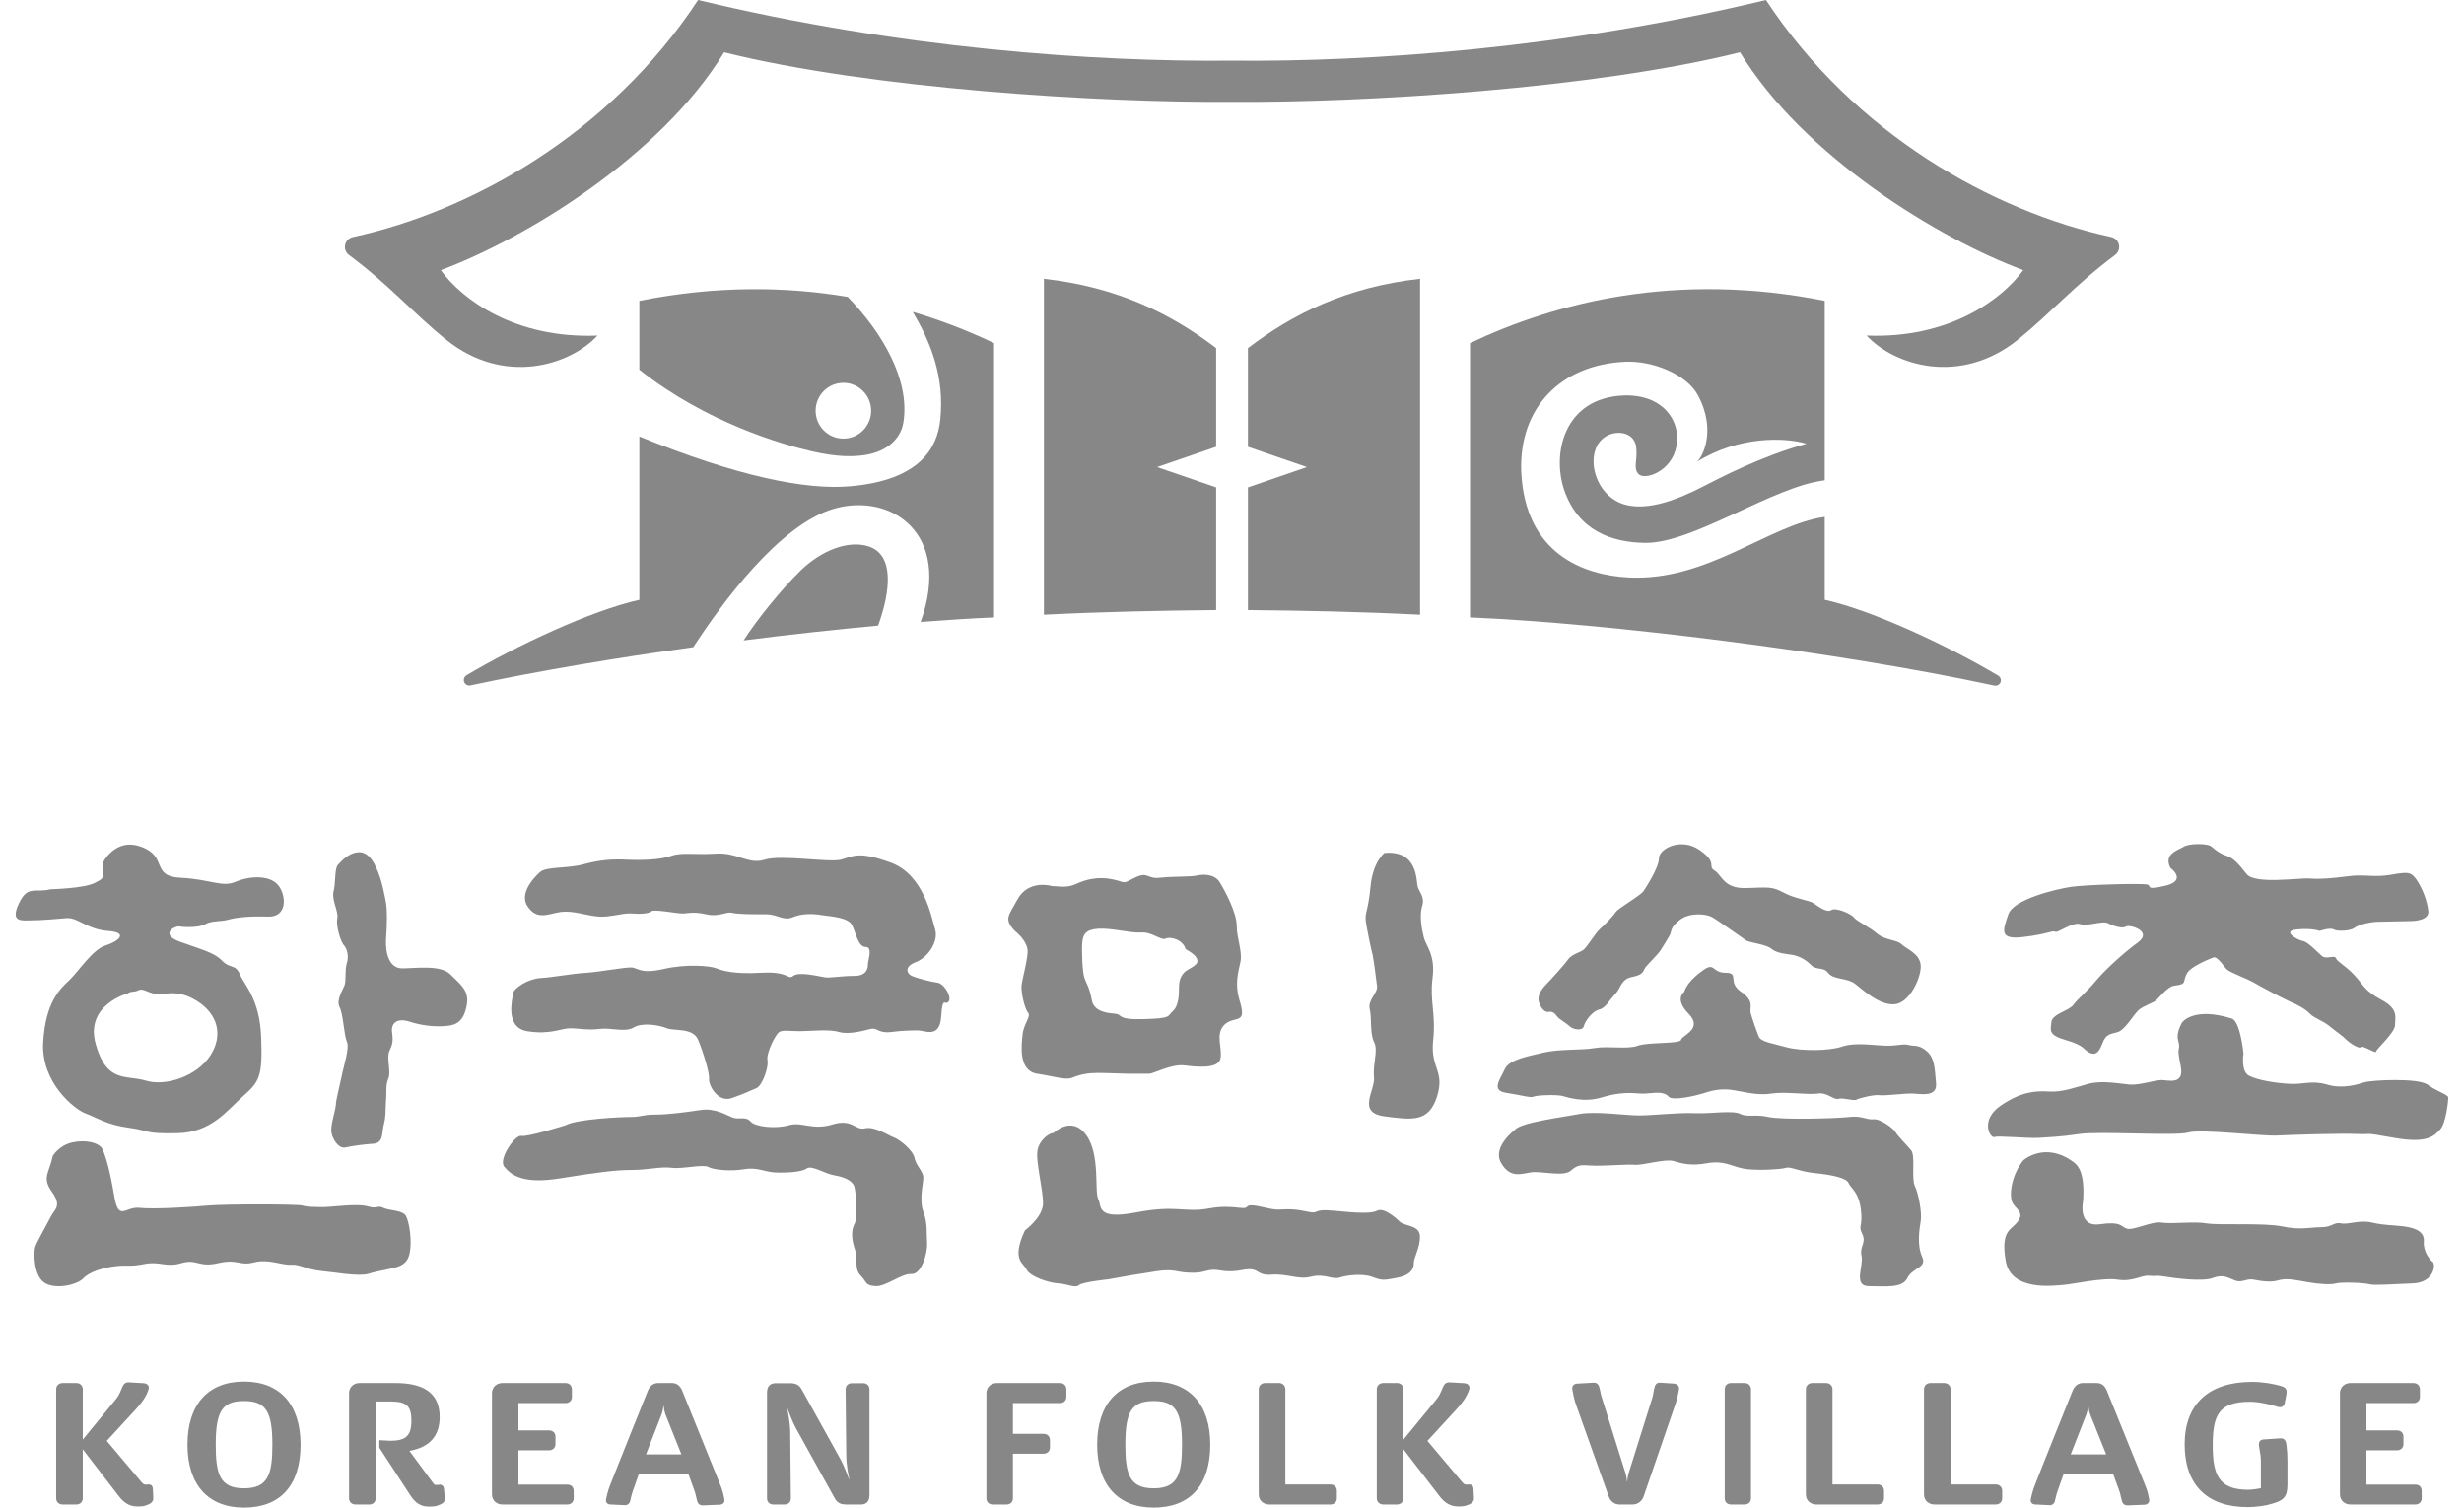 <svg width="152" height="93" viewBox="0 0 152 93" fill="none" xmlns="http://www.w3.org/2000/svg">
<path d="M9.191 91.573H9.187C9.141 91.567 9.109 91.573 9.078 91.576C9.064 91.58 9.055 91.581 9.034 91.581C8.881 91.581 8.866 91.576 8.741 91.442L6.585 88.884L8.403 86.906C8.676 86.606 9.012 86.195 9.166 85.704C9.201 85.585 9.169 85.502 9.135 85.459C9.081 85.38 8.985 85.333 8.863 85.325L7.993 85.274C7.722 85.246 7.63 85.39 7.565 85.524L7.54 85.58C7.343 86.046 7.313 86.117 7.092 86.384L5.106 88.803V85.701C5.106 85.476 4.94 85.314 4.704 85.314H3.869C3.63 85.314 3.464 85.476 3.464 85.701V92.425C3.464 92.65 3.63 92.809 3.869 92.809H4.703C4.94 92.809 5.105 92.65 5.105 92.425V89.403L7.285 92.237C7.557 92.597 7.89 92.931 8.477 92.931C8.845 92.931 8.939 92.893 9.074 92.836L9.099 92.828C9.329 92.751 9.456 92.606 9.456 92.428L9.427 91.82C9.416 91.667 9.321 91.573 9.191 91.573Z" fill="#878787"/>
<path d="M15.049 85.224C12.835 85.224 11.565 86.641 11.565 89.115C11.565 91.582 12.834 93 15.049 93C17.303 93 18.541 91.619 18.541 89.115C18.541 86.641 17.269 85.224 15.049 85.224ZM15.049 91.811C13.564 91.811 13.307 90.942 13.307 89.115C13.307 87.051 13.714 86.425 15.049 86.425C16.391 86.425 16.802 87.051 16.802 89.115C16.802 90.942 16.54 91.811 15.049 91.811Z" fill="#878787"/>
<path d="M27.142 91.58C27.102 91.58 27.07 91.588 27.033 91.596C27.011 91.597 26.988 91.601 26.963 91.601C26.811 91.601 26.796 91.601 26.696 91.455L25.256 89.503C26.509 89.272 27.122 88.583 27.122 87.406C27.122 86 26.224 85.314 24.381 85.314H22.184C21.806 85.314 21.533 85.576 21.533 85.942V92.425C21.533 92.654 21.7 92.809 21.935 92.809H22.78C23.016 92.809 23.174 92.657 23.174 92.425V86.455H24.111C25.082 86.455 25.378 86.733 25.378 87.644C25.378 88.555 25.04 88.877 24.092 88.877L23.401 88.841V89.306L25.312 92.242C25.63 92.734 25.973 92.938 26.459 92.938C26.836 92.938 26.933 92.9 27.07 92.847L27.09 92.835C27.339 92.752 27.469 92.605 27.445 92.436L27.386 91.828C27.375 91.689 27.288 91.599 27.142 91.58Z" fill="#878787"/>
<path d="M34.986 91.58H31.981V89.466H33.861C34.101 89.466 34.266 89.31 34.266 89.082V88.624C34.266 88.394 34.104 88.236 33.861 88.236H31.981V86.552H34.877C35.119 86.552 35.28 86.4 35.28 86.168V85.71C35.28 85.476 35.118 85.314 34.877 85.314H31C30.623 85.314 30.349 85.576 30.349 85.942V92.184C30.349 92.549 30.623 92.809 31 92.809H34.987C35.224 92.809 35.39 92.655 35.39 92.425V91.967C35.389 91.728 35.235 91.58 34.986 91.58Z" fill="#878787"/>
<path d="M42.083 85.787C41.95 85.471 41.741 85.314 41.447 85.314H40.612C40.318 85.314 40.093 85.478 39.966 85.787C39.946 85.837 37.994 90.68 37.629 91.628C37.498 91.958 37.397 92.396 37.387 92.475C37.363 92.593 37.4 92.667 37.431 92.711C37.47 92.755 37.542 92.809 37.676 92.809L38.556 92.85C38.716 92.85 38.834 92.755 38.875 92.588C38.883 92.56 38.897 92.505 38.909 92.442C38.94 92.3 38.989 92.094 39.051 91.936L39.416 90.904H42.458L42.836 91.95C42.884 92.066 42.913 92.201 42.942 92.334C42.964 92.416 42.977 92.497 43.002 92.577C43.053 92.773 43.166 92.863 43.363 92.863H43.365L44.384 92.822C44.489 92.822 44.579 92.782 44.634 92.717C44.681 92.659 44.702 92.585 44.688 92.513C44.648 92.239 44.55 91.872 44.445 91.628L42.083 85.787ZM42.035 89.715H39.851L40.798 87.281C40.874 87.1 40.91 86.864 40.934 86.695C40.952 86.864 40.99 87.1 41.059 87.275L42.035 89.715Z" fill="#878787"/>
<path d="M53.242 85.325H52.558C52.323 85.325 52.164 85.479 52.164 85.709L52.205 89.824C52.212 90.371 52.339 91.013 52.394 91.259H52.38C52.304 91.059 52.048 90.377 51.86 90.039L49.473 85.738C49.282 85.391 49.066 85.325 48.683 85.325H47.858C47.61 85.325 47.316 85.426 47.316 85.901V92.425C47.316 92.658 47.473 92.809 47.709 92.809H48.393C48.63 92.809 48.787 92.658 48.787 92.425L48.747 88.313C48.738 87.768 48.61 87.123 48.561 86.873H48.572C48.648 87.076 48.905 87.756 49.095 88.098L51.479 92.398C51.67 92.749 51.887 92.81 52.269 92.81H53.094C53.344 92.81 53.636 92.712 53.636 92.235V85.71C53.636 85.479 53.479 85.325 53.242 85.325Z" fill="#878787"/>
<path d="M65.381 85.314H61.505C61.127 85.314 60.851 85.576 60.851 85.942V92.425C60.851 92.657 61.009 92.809 61.245 92.809H62.091C62.325 92.809 62.485 92.657 62.485 92.425V89.677H64.365C64.603 89.677 64.77 89.516 64.77 89.293V88.834C64.77 88.603 64.606 88.447 64.365 88.447H62.485V86.551H65.381C65.62 86.551 65.783 86.4 65.783 86.167V85.709C65.784 85.476 65.62 85.314 65.381 85.314Z" fill="#878787"/>
<path d="M71.166 85.224C68.95 85.224 67.682 86.641 67.682 89.115C67.682 91.582 68.951 93 71.166 93C73.418 93 74.659 91.619 74.659 89.115C74.659 86.641 73.385 85.224 71.166 85.224ZM71.166 91.811C69.683 91.811 69.419 90.942 69.419 89.115C69.419 87.051 69.83 86.425 71.166 86.425C72.508 86.425 72.917 87.051 72.917 89.115C72.917 90.942 72.655 91.811 71.166 91.811Z" fill="#878787"/>
<path d="M82.067 91.572H79.29V85.701C79.29 85.476 79.127 85.314 78.888 85.314H78.051C77.817 85.314 77.648 85.476 77.648 85.701V92.184C77.648 92.597 77.977 92.809 78.3 92.809H82.067C82.304 92.809 82.469 92.65 82.469 92.425V91.967C82.469 91.73 82.309 91.572 82.067 91.572Z" fill="#878787"/>
<path d="M90.66 91.573C90.612 91.567 90.581 91.573 90.548 91.576C90.537 91.58 90.523 91.581 90.505 91.581C90.351 91.581 90.332 91.573 90.213 91.442L88.055 88.884L89.873 86.906C90.148 86.606 90.481 86.195 90.637 85.704C90.67 85.581 90.637 85.502 90.602 85.459C90.551 85.38 90.454 85.333 90.331 85.325L89.461 85.274C89.195 85.246 89.101 85.39 89.034 85.524L89.006 85.585C88.818 86.034 88.78 86.117 88.562 86.384L86.576 88.803V85.701C86.576 85.476 86.408 85.314 86.172 85.314H85.338C85.1 85.314 84.931 85.476 84.931 85.701V92.425C84.931 92.65 85.1 92.809 85.338 92.809H86.172C86.408 92.809 86.576 92.65 86.576 92.425V89.403L88.757 92.237C89.015 92.58 89.359 92.931 89.948 92.931C90.315 92.931 90.411 92.893 90.546 92.836L90.571 92.828C90.8 92.751 90.927 92.606 90.927 92.428L90.895 91.82C90.884 91.667 90.79 91.573 90.66 91.573Z" fill="#878787"/>
<path d="M103.264 85.349L102.429 85.295L102.397 85.293C102.156 85.293 102.09 85.452 102.055 85.621C102.03 85.702 102.017 85.792 102.001 85.881C101.982 86.001 101.964 86.126 101.923 86.244L100.473 90.863C100.42 91.039 100.388 91.259 100.37 91.426C100.357 91.259 100.33 91.039 100.269 90.863L98.817 86.229C98.769 86.097 98.743 85.966 98.719 85.842C98.704 85.76 98.69 85.691 98.671 85.617C98.627 85.462 98.56 85.293 98.326 85.293L97.3 85.35C97.188 85.352 97.099 85.394 97.043 85.465C97.01 85.509 96.97 85.594 96.995 85.714C97.018 85.848 97.099 86.297 97.196 86.576L99.243 92.322C99.35 92.625 99.607 92.81 99.91 92.81H100.701C101.015 92.81 101.284 92.618 101.389 92.322L103.367 86.576C103.476 86.268 103.533 85.923 103.566 85.743L103.573 85.714C103.593 85.601 103.558 85.525 103.524 85.48C103.474 85.407 103.383 85.358 103.264 85.349Z" fill="#878787"/>
<path d="M107.612 85.314H106.789C106.553 85.314 106.395 85.47 106.395 85.701V92.425C106.395 92.657 106.553 92.809 106.789 92.809H107.612C107.851 92.809 108.016 92.654 108.016 92.425V85.701C108.016 85.476 107.85 85.314 107.612 85.314Z" fill="#878787"/>
<path d="M115.82 91.572H113.043V85.701C113.043 85.476 112.876 85.314 112.64 85.314H111.805C111.568 85.314 111.402 85.476 111.402 85.701V92.184C111.402 92.597 111.728 92.809 112.052 92.809H115.821C116.057 92.809 116.223 92.65 116.223 92.425V91.967C116.222 91.735 116.056 91.572 115.82 91.572Z" fill="#878787"/>
<path d="M123.105 91.572H120.329V85.701C120.329 85.476 120.163 85.314 119.926 85.314H119.092C118.854 85.314 118.688 85.476 118.688 85.701V92.184C118.688 92.597 119.014 92.809 119.341 92.809H123.105C123.344 92.809 123.511 92.65 123.511 92.425V91.967C123.511 91.73 123.346 91.572 123.105 91.572Z" fill="#878787"/>
<path d="M129.968 85.787C129.842 85.471 129.633 85.314 129.336 85.314H128.504C128.207 85.314 127.984 85.478 127.857 85.787C127.837 85.837 125.884 90.68 125.522 91.628C125.391 91.96 125.287 92.396 125.278 92.475C125.254 92.593 125.291 92.667 125.324 92.711C125.362 92.755 125.43 92.809 125.566 92.809L126.446 92.85C126.608 92.85 126.724 92.755 126.764 92.588C126.773 92.56 126.786 92.502 126.8 92.436C126.836 92.291 126.881 92.094 126.943 91.936L127.309 90.905H130.35L130.728 91.951C130.776 92.066 130.805 92.201 130.832 92.33C130.853 92.417 130.872 92.498 130.894 92.578C130.946 92.774 131.058 92.864 131.255 92.864L132.277 92.823C132.378 92.823 132.47 92.782 132.526 92.718C132.574 92.66 132.595 92.586 132.582 92.514C132.541 92.24 132.443 91.873 132.336 91.628L129.968 85.787ZM129.925 89.715H127.74L128.69 87.281C128.764 87.1 128.803 86.867 128.821 86.696C128.842 86.867 128.879 87.1 128.948 87.275L129.925 89.715Z" fill="#878787"/>
<path d="M140.699 88.727C140.684 88.727 140.668 88.727 140.653 88.727L139.611 88.798C139.506 88.811 139.428 88.854 139.385 88.934C139.348 88.999 139.337 89.082 139.352 89.197C139.365 89.292 139.381 89.376 139.395 89.455C139.436 89.68 139.469 89.855 139.469 90.181V91.804C139.32 91.832 138.959 91.9 138.66 91.9C136.844 91.891 136.5 90.931 136.5 89.16C136.5 87.342 136.841 86.47 138.788 86.47C139.348 86.47 140.02 86.629 140.46 86.768C140.527 86.792 140.589 86.805 140.647 86.805C140.74 86.805 140.901 86.768 140.948 86.523L141.041 86.033C141.077 85.82 141.087 85.637 140.793 85.526C140.287 85.358 139.54 85.243 138.937 85.243C136.25 85.243 134.768 86.613 134.768 89.094C134.768 91.595 136.147 92.969 138.648 92.969C139.185 92.969 139.772 92.888 140.182 92.754C140.869 92.558 141.11 92.345 141.11 91.566V90.139C141.11 89.731 141.091 89.514 141.049 89.146C141.026 88.982 140.992 88.727 140.699 88.727Z" fill="#878787"/>
<path d="M148.986 91.58H145.981V89.466H147.863C148.098 89.466 148.265 89.31 148.265 89.082V88.624C148.265 88.394 148.107 88.236 147.863 88.236H145.981V86.552H148.875C149.117 86.552 149.281 86.4 149.281 86.168V85.71C149.281 85.476 149.118 85.314 148.875 85.314H145.001C144.623 85.314 144.348 85.576 144.348 85.942V92.184C144.348 92.549 144.624 92.809 145.001 92.809H148.986C149.225 92.809 149.39 92.655 149.39 92.425V91.967C149.39 91.728 149.235 91.58 148.986 91.58Z" fill="#878787"/>
<path d="M28.789 62.027C28.61 62.973 28.193 63.252 27.47 63.294C26.735 63.353 25.964 63.252 25.238 63.015C24.501 62.786 24.14 63.108 24.18 63.617C24.239 64.139 24.262 64.325 24.039 64.791C23.81 65.257 24.14 66.055 23.961 66.521C23.769 66.983 23.87 67.268 23.81 67.926C23.769 68.588 23.81 68.818 23.686 69.331C23.541 69.845 23.686 70.499 23.048 70.552C22.402 70.595 21.72 70.691 21.312 70.784C20.899 70.875 20.53 70.305 20.452 69.891C20.352 69.473 20.716 68.436 20.716 68.163C20.716 67.876 20.994 66.806 21.088 66.341C21.169 65.867 21.581 64.647 21.401 64.269C21.227 63.892 21.169 62.54 20.948 62.119C20.716 61.693 21.169 61.035 21.263 60.756C21.357 60.473 21.263 59.819 21.4 59.404C21.535 58.971 21.4 58.505 21.226 58.324C21.034 58.136 20.716 57.155 20.805 56.673C20.899 56.215 20.452 55.554 20.574 54.997C20.716 54.426 20.632 53.773 20.805 53.399C20.805 53.399 21.226 52.883 21.628 52.705C22.038 52.506 22.581 52.419 23.049 53.21C23.498 54.011 23.639 54.855 23.771 55.467C23.912 56.067 23.872 57.105 23.812 57.952C23.771 58.792 24.002 59.735 24.814 59.735C25.637 59.735 27.188 59.498 27.784 60.108C28.381 60.719 28.975 61.086 28.789 62.027ZM23.639 74.506C23.27 74.322 23.315 74.606 22.68 74.415C22.038 74.227 20.486 74.459 19.993 74.459C19.48 74.459 18.941 74.459 18.666 74.369C18.4 74.272 13.747 74.272 12.783 74.369C11.829 74.459 9.461 74.607 8.591 74.507C7.722 74.416 7.314 75.398 7.041 73.752C6.767 72.114 6.533 71.411 6.354 70.95C6.169 70.475 5.271 70.285 4.45 70.475C3.623 70.66 3.252 71.313 3.252 71.313C3.027 72.391 2.571 72.629 3.204 73.523C3.845 74.416 3.349 74.607 3.123 75.068C2.898 75.533 2.254 76.623 2.166 76.941C2.076 77.276 2.076 78.63 2.699 79.099C3.349 79.575 4.71 79.284 5.126 78.871C5.532 78.441 6.354 78.206 7.131 78.108C7.905 78.017 7.952 78.161 8.911 77.974C9.864 77.784 10.232 78.206 11.184 77.92C12.151 77.637 12.239 78.206 13.463 77.92C14.704 77.637 14.744 78.108 15.662 77.875C16.568 77.637 17.393 78.059 17.941 78.017C18.483 77.974 18.893 78.303 19.763 78.397C20.634 78.478 22.123 78.76 22.72 78.58C23.315 78.397 23.543 78.397 24.319 78.207C25.095 78.018 25.272 77.605 25.318 76.941C25.375 76.286 25.238 75.397 25.049 75.019C24.864 74.64 24.002 74.689 23.639 74.506ZM57.82 60.617C57.419 60.565 56.327 60.288 56.14 60.14C55.961 60.006 55.777 59.626 56.501 59.347C57.237 59.066 57.91 58.088 57.687 57.339C57.459 56.586 57.01 53.968 54.95 53.211C52.904 52.471 52.627 52.835 51.856 53.034C51.081 53.211 48.163 52.707 47.161 53.034C46.16 53.349 45.474 52.567 44.16 52.659C42.832 52.74 42.059 52.566 41.415 52.794C40.773 53.034 39.639 53.071 38.73 53.034C37.807 52.984 37.041 53.034 36.033 53.307C35.031 53.585 33.758 53.45 33.34 53.774C33.34 53.774 31.936 54.944 32.525 55.88C33.123 56.822 33.851 56.35 34.622 56.253C35.398 56.166 36.216 56.495 36.951 56.543C37.678 56.585 38.407 56.309 38.956 56.35C39.501 56.4 40.053 56.35 40.188 56.216C40.314 56.069 41.736 56.35 42.1 56.35C42.462 56.35 42.731 56.216 43.559 56.4C44.383 56.585 44.786 56.216 45.157 56.309C45.525 56.4 46.522 56.4 47.255 56.4C47.981 56.4 48.34 56.822 48.891 56.585C49.434 56.35 50.119 56.35 50.716 56.454C51.309 56.543 52.353 56.585 52.58 57.105C52.818 57.616 52.946 58.414 53.405 58.414C53.855 58.414 53.542 59.255 53.542 59.443C53.542 59.626 53.542 60.199 52.714 60.199C51.898 60.199 51.26 60.333 50.896 60.288C50.534 60.238 49.299 59.911 48.935 60.199C48.571 60.473 48.717 59.91 46.969 60.006C45.248 60.11 44.515 59.865 44.159 59.722C43.788 59.587 42.372 59.443 40.919 59.778C39.453 60.11 39.362 59.679 38.913 59.679C38.454 59.679 36.95 59.957 36.179 60.006C35.398 60.046 34.118 60.288 33.34 60.333C32.571 60.382 31.704 60.945 31.653 61.275C31.618 61.593 31.118 63.381 32.524 63.613C33.939 63.84 34.621 63.432 35.161 63.432C35.725 63.432 36.258 63.567 36.994 63.469C37.729 63.381 38.547 63.704 39.092 63.381C39.639 63.054 40.684 63.239 41.137 63.431C41.6 63.612 42.731 63.381 43.059 64.129C43.377 64.881 43.789 66.237 43.74 66.566C43.696 66.888 44.242 68.013 45.109 67.748C45.977 67.454 46.297 67.266 46.658 67.128C47.026 66.981 47.432 65.816 47.344 65.399C47.255 64.973 47.842 63.797 48.069 63.663C48.296 63.52 48.717 63.611 49.35 63.611C49.985 63.611 51.123 63.468 51.767 63.663C52.399 63.839 53.316 63.565 53.721 63.468C54.13 63.379 54.181 63.755 54.95 63.663C55.728 63.565 56.231 63.565 56.645 63.565C57.047 63.565 57.965 64.082 58.059 62.724C58.146 61.364 58.289 62.068 58.517 61.784C58.738 61.51 58.241 60.66 57.82 60.617ZM56.959 72.642C56.959 72.266 56.501 71.894 56.413 71.428C56.326 70.96 55.504 70.293 55.132 70.16C54.774 70.027 53.949 69.458 53.35 69.606C52.759 69.745 52.58 68.991 51.35 69.365C50.118 69.745 49.488 69.177 48.665 69.411C47.842 69.648 46.574 69.51 46.296 69.177C46.02 68.848 45.571 69.081 45.196 68.94C44.83 68.802 44.108 68.324 43.19 68.477C42.288 68.615 41.188 68.756 40.422 68.756C39.639 68.756 39.55 68.903 38.914 68.903C38.269 68.903 35.58 69.033 34.89 69.411C34.89 69.411 32.525 70.159 32.157 70.069C31.798 69.975 30.699 71.516 31.12 71.987C31.517 72.454 32.21 73.068 34.526 72.692C36.856 72.32 37.955 72.173 38.956 72.173C39.956 72.173 40.774 71.948 41.416 72.037C42.06 72.128 43.377 71.803 43.697 71.987C44.009 72.173 45.11 72.265 45.887 72.129C46.658 71.987 47.11 72.266 47.746 72.321C48.39 72.358 49.435 72.321 49.763 72.08C50.077 71.856 50.897 72.414 51.482 72.505C52.081 72.604 52.627 72.834 52.715 73.254C52.819 73.666 52.904 75.176 52.715 75.492C52.537 75.826 52.496 76.344 52.715 76.996C52.946 77.649 52.675 78.262 53.082 78.673C53.497 79.105 53.351 79.289 53.999 79.338C54.645 79.385 55.636 78.537 56.231 78.59C56.821 78.63 57.238 77.319 57.189 76.665C57.145 76.013 57.238 75.492 56.96 74.752C56.687 73.996 56.959 73.018 56.959 72.642ZM88.404 64.228C88.593 62.54 88.188 61.786 88.371 60.333C88.559 58.886 87.962 58.368 87.826 57.801C87.688 57.24 87.557 56.462 87.73 55.893C87.913 55.332 87.556 55.055 87.449 54.676C87.366 54.296 87.449 52.428 85.401 52.618C85.401 52.618 84.679 53.176 84.541 54.719C84.395 56.276 84.174 56.276 84.26 56.88C84.358 57.494 84.58 58.548 84.679 58.921C84.757 59.303 84.896 60.433 84.948 60.843C84.989 61.273 84.358 61.69 84.497 62.253C84.634 62.821 84.497 63.756 84.757 64.267C85.039 64.789 84.679 65.584 84.757 66.421C84.86 67.266 83.662 68.628 85.401 68.862C87.132 69.092 88.141 69.235 88.648 67.64C89.142 66.055 88.236 65.908 88.404 64.228ZM86.344 75.357C86.013 75.027 85.319 74.486 84.96 74.684C84.598 74.867 83.768 74.834 82.307 74.689C80.841 74.539 81.514 74.939 80.58 74.729C79.433 74.475 79.07 74.684 78.526 74.59C77.97 74.506 77.102 74.208 76.933 74.438C76.748 74.684 76.053 74.271 74.559 74.548C73.055 74.821 72.59 74.31 70.099 74.788C67.599 75.267 67.981 74.423 67.745 73.958C67.505 73.493 67.887 71.183 66.988 69.995C66.091 68.781 64.976 69.901 64.976 69.901C64.795 69.852 64.121 70.29 64.004 70.95C63.87 71.609 64.361 73.419 64.342 74.268C64.306 75.112 63.227 75.898 63.227 75.898C62.364 77.742 63.151 77.905 63.33 78.316C63.52 78.734 64.674 79.133 65.273 79.169C65.859 79.201 66.324 79.481 66.551 79.28C66.775 79.08 68.369 78.919 68.369 78.919C69.267 78.748 70.269 78.581 71.357 78.416C72.447 78.254 72.548 78.483 73.37 78.509C74.189 78.539 74.23 78.398 74.735 78.335C75.235 78.281 75.567 78.556 76.658 78.339C77.741 78.131 77.432 78.704 78.437 78.631C79.43 78.556 80.08 78.966 80.899 78.75C81.713 78.552 82.182 78.954 82.637 78.81C83.088 78.66 84.048 78.551 84.639 78.763C85.244 78.992 85.322 78.992 86.186 78.822C87.05 78.664 87.228 78.231 87.217 77.908C87.209 77.578 87.609 76.959 87.595 76.266C87.578 75.559 86.671 75.664 86.344 75.357ZM95.506 62.421C95.784 62.368 95.917 62.517 96.06 62.706C96.197 62.886 96.647 63.13 96.83 63.308C97 63.493 97.607 63.63 97.702 63.308C97.784 62.973 98.236 62.368 98.652 62.276C99.067 62.177 99.299 61.665 99.66 61.297C100.017 60.914 99.98 60.401 100.705 60.26C101.427 60.121 101.332 59.895 101.523 59.65C101.71 59.414 102.253 58.9 102.436 58.624C102.62 58.337 102.933 57.831 103.025 57.645C103.12 57.447 103.025 57.216 103.627 56.745C104.213 56.279 105.222 56.371 105.582 56.556C105.941 56.745 107.5 57.876 107.719 58.015C107.942 58.154 108.944 58.248 109.28 58.529C109.594 58.804 110.235 58.853 110.549 58.9C110.877 58.953 111.33 59.134 111.7 59.511C112.062 59.895 112.468 59.602 112.784 60.026C113.111 60.444 113.932 60.304 114.43 60.685C114.928 61.061 115.891 62 116.848 61.953C117.793 61.901 118.526 60.303 118.486 59.563C118.439 58.803 117.571 58.529 117.302 58.247C117.02 57.962 116.296 58.014 115.793 57.589C115.294 57.164 114.567 56.842 114.377 56.61C114.206 56.37 113.24 55.952 112.967 56.139C112.697 56.328 112.148 55.905 111.877 55.717C111.601 55.532 110.689 55.434 110.006 55.051C109.315 54.691 109.136 54.732 107.718 54.782C106.319 54.827 106.225 53.978 105.769 53.702C105.305 53.422 105.989 53.235 104.854 52.441C103.708 51.633 102.338 52.348 102.338 52.95C102.338 53.559 101.389 54.966 101.389 54.966C101.202 55.253 99.793 56.038 99.659 56.279C99.516 56.51 98.92 57.124 98.696 57.308C98.471 57.493 97.917 58.384 97.7 58.577C97.469 58.764 96.969 58.852 96.727 59.189C96.51 59.509 95.693 60.4 95.374 60.732C95.056 61.06 94.871 61.382 94.91 61.71C94.965 62.044 95.241 62.464 95.506 62.421ZM117.748 64.464C117.432 64.367 117.118 64.508 116.429 64.508C115.757 64.508 114.473 64.274 113.649 64.557C112.835 64.839 111.093 64.839 110.234 64.609C109.363 64.368 108.641 64.274 108.501 63.955C108.363 63.624 108.086 62.825 107.995 62.492C107.906 62.158 108.275 61.785 107.4 61.181C106.535 60.578 107.324 60.007 106.45 60.007C105.583 60.007 105.806 59.309 105.035 59.871C104.258 60.427 103.98 60.901 103.9 61.182C103.9 61.182 103.257 61.607 104.167 62.536C105.082 63.479 103.765 63.858 103.707 64.135C103.669 64.411 101.661 64.274 101.033 64.508C100.39 64.745 99.202 64.508 98.375 64.651C97.558 64.796 96.234 64.696 95.239 64.926C94.238 65.166 93.087 65.354 92.82 65.966C92.55 66.575 91.954 67.274 92.916 67.413C93.866 67.559 94.414 67.737 94.597 67.65C94.784 67.559 96.006 67.51 96.377 67.606C96.73 67.7 97.704 68.028 98.794 67.7C99.885 67.364 100.61 67.413 101.167 67.457C101.712 67.51 102.574 67.219 102.935 67.65C103.183 67.941 104.716 67.559 105.036 67.457C105.349 67.364 105.908 67.139 106.719 67.219C107.541 67.325 108.364 67.607 109.281 67.457C110.182 67.324 111.601 67.559 112.15 67.457C112.699 67.364 113.147 67.886 113.425 67.781C113.707 67.7 114.34 67.931 114.52 67.833C114.7 67.738 115.615 67.51 115.929 67.559C116.251 67.607 117.347 67.457 117.894 67.457C118.44 67.457 119.536 67.737 119.429 66.799C119.346 65.868 119.346 65.267 118.851 64.839C118.345 64.411 118.073 64.557 117.748 64.464ZM118.486 75.325C118.572 74.806 118.345 73.622 118.124 73.159C117.897 72.704 118.169 71.29 117.897 70.961C117.621 70.629 117.019 70.016 116.927 69.834C116.847 69.653 116.019 68.998 115.563 69.046C115.118 69.087 114.876 68.809 114.06 68.904C113.241 68.998 109.909 69.087 109.095 68.904C108.275 68.713 107.813 68.942 107.353 68.713C106.904 68.476 105.486 68.713 104.536 68.669C103.582 68.62 101.939 68.808 101.111 68.808C100.292 68.808 98.416 68.537 97.469 68.713C96.492 68.904 93.824 69.23 93.458 69.689C93.458 69.689 92.051 70.731 92.588 71.716C93.139 72.703 93.824 72.414 94.462 72.315C95.102 72.233 96.422 72.598 96.876 72.233C97.324 71.853 97.471 71.853 98.158 71.9C98.826 71.948 100.393 71.806 100.844 71.853C101.295 71.9 102.715 71.476 103.217 71.616C103.71 71.755 104.258 71.948 105.306 71.755C106.356 71.569 106.813 71.948 107.54 72.087C108.275 72.233 109.909 72.136 110.182 72.037C110.455 71.948 111.012 72.276 111.957 72.365C112.924 72.462 113.877 72.648 114.027 72.963C114.162 73.309 114.656 73.492 114.794 74.617C114.928 75.742 114.608 75.548 114.876 76.114C115.156 76.675 114.699 76.863 114.834 77.469C114.977 78.082 114.285 79.341 115.295 79.341C116.296 79.341 117.349 79.487 117.664 78.837C117.988 78.185 118.895 78.219 118.572 77.526C118.25 76.827 118.4 75.832 118.486 75.325ZM124.811 57.802C126.367 57.617 126.59 57.38 126.782 57.475C126.957 57.574 127.815 56.859 128.33 57.006C128.825 57.156 129.693 56.769 130.053 56.956C130.412 57.156 130.976 57.29 131.143 57.156C131.339 57.006 132.837 57.43 131.881 58.137C130.922 58.837 129.78 59.911 129.276 60.52C128.78 61.128 128.194 61.593 127.909 61.977C127.641 62.358 126.589 62.541 126.545 63.055C126.503 63.569 126.325 63.841 127.463 64.168C128.608 64.504 128.505 64.739 128.875 64.926C129.238 65.113 129.464 64.974 129.693 64.363C129.918 63.757 130.197 63.799 130.644 63.665C131.103 63.522 131.65 62.54 131.931 62.305C132.197 62.069 132.782 61.876 132.973 61.738C133.158 61.592 133.713 60.844 134.124 60.804C134.985 60.707 134.589 60.563 134.938 60.006C135.157 59.626 136.264 59.164 136.533 59.065C136.8 58.972 137.172 59.626 137.393 59.819C137.626 60.006 138.618 60.381 138.948 60.563C139.265 60.755 140.821 61.591 141.264 61.785C141.735 61.976 142.231 62.254 142.497 62.538C142.771 62.821 143.233 62.925 143.685 63.286C144.141 63.663 144.505 63.89 144.731 64.128C144.971 64.361 145.561 64.736 145.648 64.594C145.737 64.46 146.566 65.011 146.566 64.88C146.566 64.736 147.745 63.703 147.745 63.238C147.745 62.763 147.979 62.253 146.932 61.69C145.873 61.126 145.832 60.803 145.276 60.198C144.731 59.586 144.182 59.344 144.103 59.11C144.003 58.884 143.498 59.207 143.233 58.971C142.961 58.741 142.362 58.087 142.049 58.044C141.735 57.993 140.723 57.428 141.678 57.337C142.633 57.238 143.093 57.428 143.093 57.428C143.093 57.428 143.727 57.199 143.966 57.337C144.182 57.472 145.012 57.428 145.239 57.238C145.472 57.054 146.198 56.857 146.791 56.857C147.385 56.857 148.244 56.82 148.615 56.82C148.977 56.82 149.893 56.767 149.794 56.163C149.715 55.553 149.477 54.904 149.118 54.334C148.743 53.771 148.568 53.771 147.474 53.965C146.378 54.145 145.873 53.912 144.829 54.056C143.787 54.191 143.093 54.243 142.463 54.191C141.819 54.145 139.088 54.57 138.584 53.912C138.075 53.254 137.754 52.923 137.352 52.791C136.949 52.657 136.71 52.469 136.433 52.231C136.164 51.989 134.985 52.039 134.71 52.231C134.429 52.418 133.431 52.657 133.888 53.535C133.888 53.535 134.938 54.292 133.618 54.628C132.296 54.941 132.75 54.657 132.477 54.57C132.198 54.477 128.64 54.57 127.73 54.712C126.815 54.855 124.225 55.467 123.892 56.398C123.578 57.338 123.261 57.995 124.811 57.802ZM149.743 66.905C149.16 66.488 146.326 66.626 145.872 66.761C145.419 66.905 144.505 67.189 143.556 66.905C142.588 66.626 142.131 66.905 141.264 66.859C140.402 66.821 139.223 66.626 138.717 66.347C138.224 66.064 138.396 64.991 138.396 64.991C138.396 64.991 138.209 63.003 137.671 62.832C135.296 62.088 134.61 63.072 134.61 63.072C134.123 63.955 134.428 64.189 134.428 64.519C134.428 64.849 134.289 64.61 134.526 65.779C134.756 66.956 133.751 66.626 133.342 66.626C132.923 66.626 131.969 66.956 131.377 66.905C130.79 66.859 129.692 66.626 128.825 66.859C127.961 67.095 127.238 67.379 126.408 67.334C125.581 67.281 124.679 67.334 123.4 68.216C122.126 69.11 122.768 70.234 123.036 70.139C123.306 70.049 125.141 70.233 125.777 70.19C126.408 70.139 127.046 70.139 128.271 69.953C129.507 69.766 134.207 70.089 134.984 69.862C135.755 69.628 139.484 70.09 140.447 70.05C141.411 69.999 144.376 69.908 145.418 69.953C146.473 69.999 145.604 69.823 147.698 70.19C149.791 70.565 150.164 70.05 150.531 69.672C150.89 69.303 151.032 67.894 151.032 67.707C151.034 67.525 150.337 67.334 149.743 66.905ZM149.522 76.59C149.575 75.99 149.025 75.751 148.294 75.654C147.567 75.559 147.109 75.598 146.326 75.418C145.561 75.233 144.874 75.559 144.412 75.466C143.967 75.373 143.872 75.704 143.19 75.704C142.498 75.704 141.909 75.897 140.772 75.654C139.636 75.418 136.889 75.598 136.123 75.466C135.345 75.328 133.979 75.523 133.344 75.418C132.706 75.328 131.608 75.928 131.198 75.793C130.792 75.654 130.883 75.328 129.509 75.523C128.14 75.704 128.507 74.056 128.507 74.056C128.507 73.781 128.667 72.258 127.963 71.726C126.18 70.356 124.812 71.578 124.812 71.578C124.041 72.559 123.95 73.737 124.129 74.157C124.319 74.579 124.899 74.766 124.492 75.329C124.093 75.898 123.402 75.84 123.726 77.767C124.041 79.681 126.685 79.305 127.28 79.264C127.871 79.222 129.738 78.794 130.645 78.94C131.569 79.081 132.115 78.652 132.56 78.696C133.025 78.746 132.974 78.652 133.525 78.746C134.067 78.839 135.849 79.08 136.492 78.839C137.124 78.602 137.393 78.794 137.858 78.981C138.314 79.169 138.583 78.839 139.042 78.94C139.485 79.027 140.052 79.125 140.545 78.981C141.042 78.839 141.498 78.94 142.281 79.08C143.054 79.222 143.787 79.264 144.103 79.169C144.412 79.08 145.831 79.125 146.158 79.222C146.476 79.305 147.52 79.222 148.834 79.169C150.166 79.125 150.258 78 150.075 77.849C149.893 77.718 149.476 77.203 149.522 76.59ZM62.608 57.43C61.885 56.673 62.251 56.454 62.747 55.514C63.442 54.211 64.895 54.66 64.895 54.66C65.301 54.66 65.804 54.806 66.394 54.525C66.988 54.244 67.761 54.058 68.634 54.244C69.502 54.426 69.174 54.571 69.997 54.147C70.819 53.731 70.77 54.244 71.546 54.147C72.319 54.057 73.424 54.1 73.825 54.012C74.237 53.913 74.926 53.913 75.246 54.426C75.563 54.943 76.292 56.308 76.292 57.105C76.292 57.897 76.656 58.692 76.518 59.346C76.382 60.006 76.15 60.685 76.474 61.738C76.936 63.239 76.203 62.634 75.564 63.185C74.927 63.757 75.428 64.646 75.287 65.299C75.15 65.956 73.826 65.816 73.048 65.72C72.284 65.626 71.13 66.236 70.907 66.236H69.583C69.174 66.236 68.317 66.186 67.714 66.186C67.13 66.186 66.631 66.279 66.166 66.474C65.714 66.649 65.17 66.421 63.983 66.236C62.804 66.053 63.016 64.461 63.078 63.839C63.118 63.238 63.617 62.673 63.428 62.487C63.248 62.304 62.979 61.313 63.016 60.803C63.078 60.286 63.346 59.442 63.393 58.74C63.426 58.045 62.608 57.43 62.608 57.43ZM66.897 60.333C67.037 60.708 67.22 60.945 67.35 61.692C67.491 62.444 68.353 62.488 68.809 62.539C69.27 62.58 68.86 62.925 70.588 62.865C72.319 62.823 72.002 62.674 72.365 62.357C72.73 62.022 72.73 61.275 72.73 60.945C72.73 60.617 72.769 60.111 73.281 59.82C73.782 59.535 73.962 59.404 73.825 59.112C73.692 58.838 73.143 58.55 73.143 58.55C72.965 57.949 72.186 57.762 71.912 57.897C71.646 58.045 71.049 57.475 70.411 57.524C69.763 57.574 68.591 57.24 67.761 57.29C66.954 57.339 66.808 57.663 66.764 58.137C66.721 58.601 66.764 59.957 66.897 60.333ZM4.122 56.636C3.444 56.69 2.557 56.774 1.93 56.774C1.339 56.774 0.611 56.921 1.161 55.74C1.707 54.574 2.167 55.099 3.124 54.856C3.124 54.856 5.126 54.807 5.805 54.484C6.494 54.148 6.404 54.148 6.322 53.262C6.322 53.262 7.084 51.624 8.722 52.24C10.374 52.844 9.278 54.059 11.147 54.148C13.011 54.242 13.7 54.765 14.56 54.386C15.438 54.014 16.714 53.969 17.206 54.663C17.704 55.378 17.66 56.591 16.528 56.543C15.384 56.505 14.609 56.591 14.111 56.724C13.611 56.872 13.056 56.774 12.645 57.018C12.239 57.24 11.322 57.199 11.056 57.147C10.78 57.11 9.819 57.63 11.096 58.09C12.379 58.563 13.199 58.742 13.7 59.264C14.197 59.779 14.516 59.445 14.794 60.098C15.062 60.761 16.022 61.598 16.111 63.997C16.197 66.38 16.021 66.713 15.013 67.603C14.017 68.487 13.055 69.852 10.958 69.903C8.86 69.947 9.314 69.759 7.951 69.567C6.584 69.39 5.903 68.908 5.271 68.683C4.62 68.442 2.533 66.812 2.661 64.318C2.796 61.838 3.706 60.991 4.266 60.476C4.811 59.963 5.718 58.563 6.492 58.33C7.268 58.09 7.997 57.528 6.674 57.428C5.349 57.326 4.813 56.59 4.122 56.636ZM5.905 64.411C6.585 66.846 7.776 66.291 8.999 66.662C10.232 67.037 12.151 66.379 12.971 65.119C13.794 63.853 13.423 62.542 12.151 61.748C10.868 60.946 10.1 61.417 9.59 61.315C9.093 61.228 8.817 60.946 8.54 61.087C8.268 61.228 8.041 61.131 7.904 61.271C7.904 61.271 5.215 61.977 5.905 64.411Z" fill="#878787"/>
<path d="M53.108 28.101C54.548 27.957 55.544 27.184 55.728 26.06C56.152 23.439 54.421 20.504 52.292 18.314C48.515 17.679 44.209 17.607 39.44 18.558V22.807C43.604 26.093 48.272 27.419 50.065 27.836C51.688 28.207 52.555 28.159 53.108 28.101ZM52.026 23.616C52.971 23.616 53.739 24.385 53.739 25.338C53.739 26.288 52.971 27.056 52.026 27.056C51.08 27.056 50.315 26.288 50.315 25.338C50.315 24.384 51.08 23.616 52.026 23.616Z" fill="#878787"/>
<path d="M56.302 19.239C57.417 21.115 58.276 23.251 58.004 25.892C57.825 27.636 56.74 29.614 52.476 29.994C49.736 30.244 45.511 29.398 39.441 26.925V37.001C36.469 37.661 31.806 39.854 28.758 41.668C28.671 41.73 28.612 41.835 28.612 41.947C28.612 42.141 28.764 42.29 28.951 42.29C28.975 42.29 28.998 42.285 29.023 42.282C33.101 41.407 37.92 40.595 42.767 39.922C44.509 37.241 48.078 32.346 51.458 31.378C54.911 30.388 58.762 32.835 56.794 38.366C58.421 38.242 59.945 38.143 61.322 38.087V21.167C59.827 20.454 58.144 19.784 56.302 19.239Z" fill="#878787"/>
<path d="M53.563 33.7C52.301 33.306 50.644 33.969 49.365 35.217C48.218 36.341 46.726 38.174 45.872 39.506C48.732 39.141 51.545 38.833 54.169 38.592C54.943 36.454 55.181 34.208 53.563 33.7Z" fill="#878787"/>
<path d="M76.984 21.475C76.984 23.423 76.98 25.745 76.984 27.561L80.621 28.813L76.984 30.065V37.633C80.401 37.663 83.999 37.737 87.602 37.92V17.198C83.054 17.708 79.748 19.368 76.984 21.475ZM64.398 17.198V37.92C68.006 37.738 71.603 37.664 75.021 37.633V30.065L71.379 28.813L75.021 27.561C75.024 25.745 75.021 23.423 75.021 21.475C72.259 19.368 68.951 17.708 64.398 17.198Z" fill="#878787"/>
<path d="M130.728 15.231C130.728 14.926 130.508 14.672 130.22 14.617C122.958 13.036 114.391 8.286 108.939 0C96.51 2.994 84.483 3.825 76 3.741C67.523 3.825 55.492 2.994 43.065 0C37.612 8.286 29.046 13.036 21.782 14.622H21.783C21.494 14.676 21.277 14.926 21.277 15.234C21.277 15.445 21.384 15.635 21.547 15.744C24.03 17.594 25.506 19.331 27.512 20.948C31.081 23.823 35.154 22.544 36.859 20.701C31.758 20.907 28.483 18.456 27.191 16.664C32.408 14.73 40.757 9.645 44.669 3.225C53.702 5.481 67.901 6.34 76 6.284C84.101 6.339 98.301 5.481 107.338 3.225C111.247 9.645 119.598 14.729 124.81 16.663C123.521 18.455 120.244 20.906 115.147 20.7C116.848 22.544 120.922 23.823 124.49 20.947C126.498 19.324 127.979 17.592 130.465 15.739C130.473 15.729 130.481 15.728 130.489 15.719L130.49 15.717C130.635 15.605 130.728 15.429 130.728 15.231Z" fill="#878787"/>
<path d="M123.277 41.686C120.229 39.87 115.549 37.661 112.564 37V31.885C109.104 32.367 105.317 35.894 100.435 35.62C97.74 35.473 94.062 34.208 93.84 29.059C93.714 25.161 96.266 22.501 100.247 22.317C101.942 22.236 104.04 23.088 104.732 24.364C105.945 26.604 104.964 28.308 104.663 28.496C107.252 26.887 110.11 26.969 111.44 27.373C108.67 28.129 106.074 29.49 104.965 30.06C103.549 30.78 101.24 31.779 99.688 30.899C98.393 30.161 97.98 28.394 98.564 27.421C99.165 26.412 100.787 26.465 100.929 27.551C101.042 28.391 100.725 28.845 101.069 29.234C101.444 29.656 103.141 29.098 103.423 27.498C103.705 25.898 102.515 24.311 100.163 24.396C96.496 24.539 95.725 27.952 96.487 30.21C97.343 32.745 99.448 33.467 101.501 33.487C104.455 33.517 109.426 29.985 112.564 29.63V18.558C103.396 16.732 95.933 18.666 90.684 21.167V38.086C99.178 38.45 113.24 40.185 123.021 42.292C123.046 42.299 123.071 42.3 123.096 42.3C123.28 42.3 123.43 42.151 123.43 41.967C123.43 41.849 123.368 41.744 123.277 41.686Z" fill="#878787"/>
</svg>
